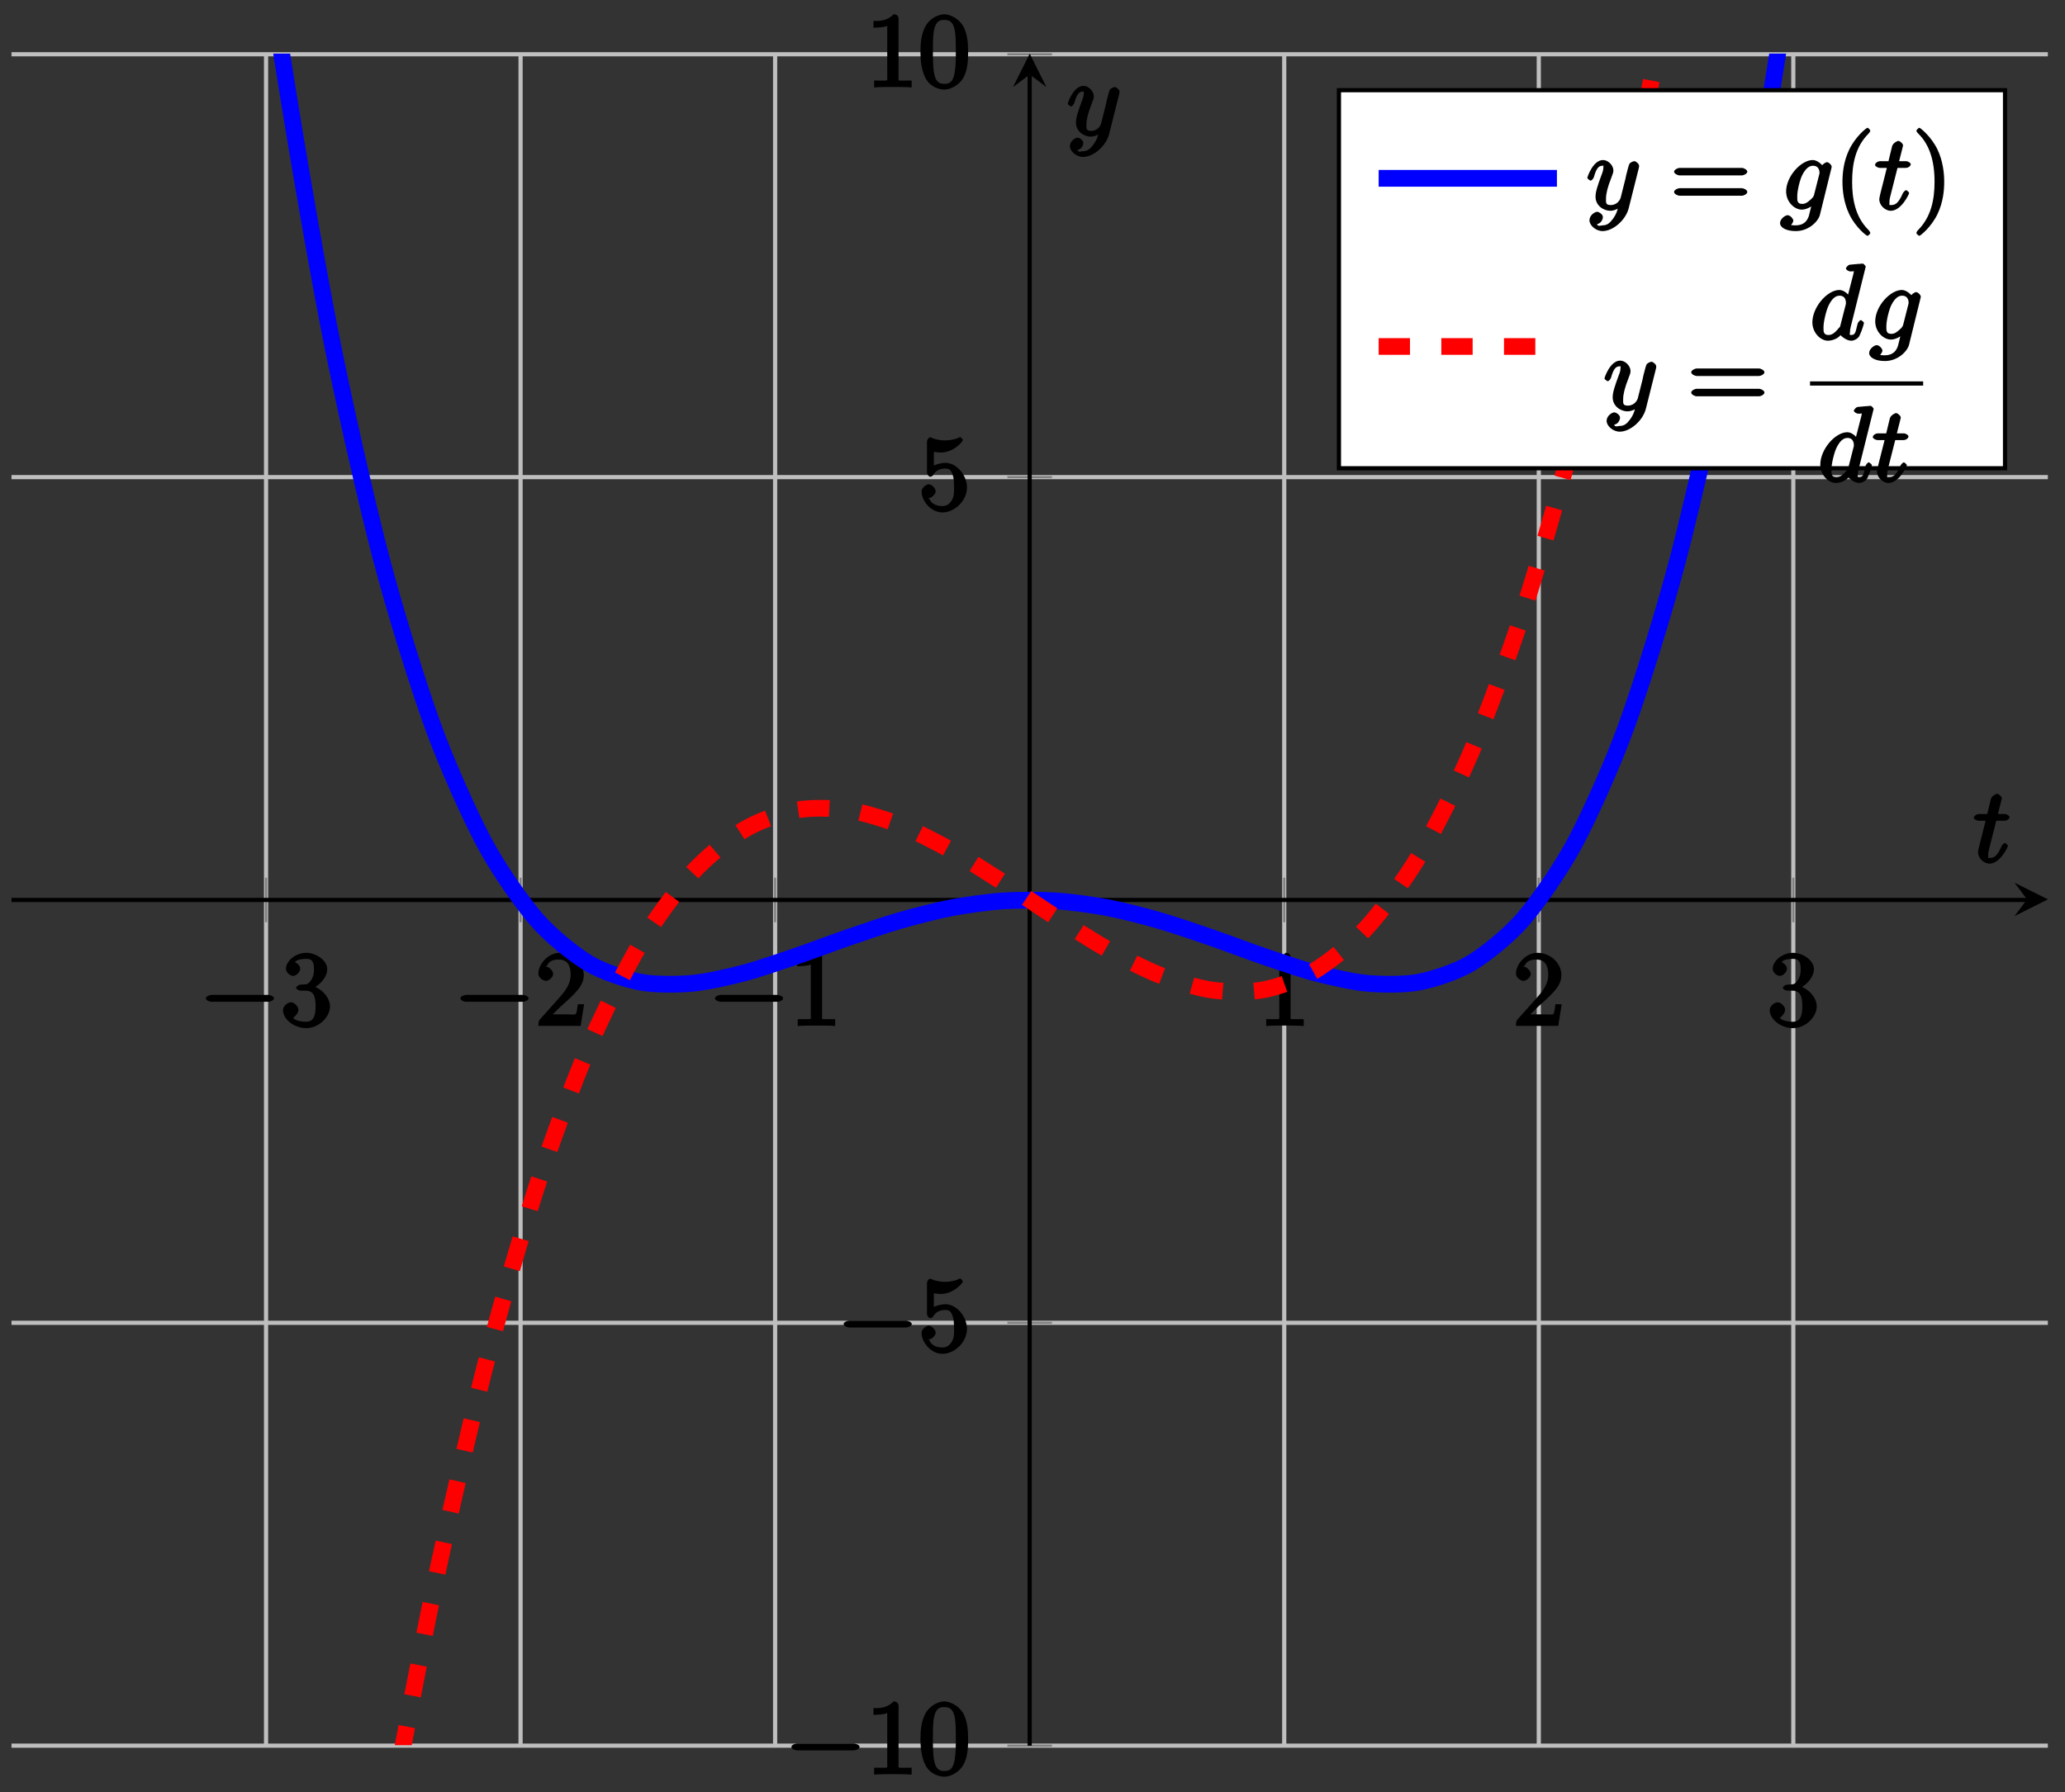 <?xml version="1.0" encoding="UTF-8"?>
<svg xmlns="http://www.w3.org/2000/svg" xmlns:xlink="http://www.w3.org/1999/xlink" width="197pt" height="171pt" viewBox="0 0 197 171" version="1.1">
<rect x="0" y="0" width="197" height="171" fill="#333333" stroke="none"/>
<defs>
<g>
<symbol overflow="visible" id="glyph0-0">
<path style="stroke:none;" d=""/>
</symbol>
<symbol overflow="visible" id="glyph0-1">
<path style="stroke:none;" d="M 6.562 -2.297 C 6.734 -2.297 7.125 -2.422 7.125 -2.625 C 7.125 -2.828 6.734 -2.953 6.562 -2.953 L 1.172 -2.953 C 1 -2.953 0.625 -2.828 0.625 -2.625 C 0.625 -2.422 1 -2.297 1.172 -2.297 Z M 6.562 -2.297 "/>
</symbol>
<symbol overflow="visible" id="glyph1-0">
<path style="stroke:none;" d=""/>
</symbol>
<symbol overflow="visible" id="glyph1-1">
<path style="stroke:none;" d="M 2.891 -3.516 C 3.703 -3.781 4.453 -4.641 4.453 -5.422 C 4.453 -6.234 3.406 -6.969 2.453 -6.969 C 1.453 -6.969 0.516 -6.203 0.516 -5.438 C 0.516 -5.109 0.906 -4.766 1.203 -4.766 C 1.5 -4.766 1.875 -5.141 1.875 -5.438 C 1.875 -5.938 1.234 -6.094 1.391 -6.094 C 1.516 -6.312 2.047 -6.391 2.406 -6.391 C 2.828 -6.391 3.188 -6.328 3.188 -5.438 C 3.188 -5.312 3.219 -4.859 2.953 -4.422 C 2.656 -3.938 2.453 -3.953 2.203 -3.953 C 2.125 -3.938 1.891 -3.922 1.812 -3.922 C 1.734 -3.906 1.484 -3.734 1.484 -3.625 C 1.484 -3.516 1.734 -3.359 1.906 -3.359 L 2.344 -3.359 C 3.156 -3.359 3.344 -2.844 3.344 -1.859 C 3.344 -0.516 2.844 -0.391 2.406 -0.391 C 1.969 -0.391 1.344 -0.516 1.203 -0.766 C 1.219 -0.766 1.703 -1.141 1.703 -1.531 C 1.703 -1.891 1.266 -2.25 0.984 -2.25 C 0.734 -2.25 0.234 -1.938 0.234 -1.5 C 0.234 -0.594 1.344 0.219 2.438 0.219 C 3.656 0.219 4.719 -0.844 4.719 -1.859 C 4.719 -2.688 3.922 -3.625 2.891 -3.844 Z M 2.891 -3.516 "/>
</symbol>
<symbol overflow="visible" id="glyph1-2">
<path style="stroke:none;" d="M 1.391 -0.812 L 2.438 -1.844 C 4 -3.219 4.641 -3.875 4.641 -4.859 C 4.641 -6 3.578 -6.969 2.359 -6.969 C 1.234 -6.969 0.312 -5.875 0.312 -5 C 0.312 -4.438 1 -4.281 1.031 -4.281 C 1.203 -4.281 1.719 -4.562 1.719 -4.969 C 1.719 -5.219 1.359 -5.656 1.016 -5.656 C 0.938 -5.656 0.922 -5.656 1.141 -5.734 C 1.281 -6.125 1.656 -6.328 2.234 -6.328 C 3.141 -6.328 3.391 -5.688 3.391 -4.859 C 3.391 -4.062 2.938 -3.406 2.391 -2.781 L 0.484 -0.641 C 0.375 -0.531 0.312 -0.406 0.312 0 L 4.344 0 L 4.672 -2.062 L 4.078 -2.062 C 4 -1.594 3.984 -1.281 3.875 -1.125 C 3.812 -1.047 3.281 -1.094 3.062 -1.094 L 1.266 -1.094 Z M 1.391 -0.812 "/>
</symbol>
<symbol overflow="visible" id="glyph1-3">
<path style="stroke:none;" d="M 3.094 -6.547 C 3.094 -6.781 2.938 -6.969 2.625 -6.969 C 1.953 -6.281 1.203 -6.328 0.703 -6.328 L 0.703 -5.688 C 1.094 -5.688 1.797 -5.734 2.016 -5.859 L 2.016 -0.953 C 2.016 -0.594 2.156 -0.641 1.266 -0.641 L 0.766 -0.641 L 0.766 0.016 C 1.297 -0.031 2.156 -0.031 2.562 -0.031 C 2.953 -0.031 3.828 -0.031 4.344 0.016 L 4.344 -0.641 L 3.859 -0.641 C 2.953 -0.641 3.094 -0.578 3.094 -0.953 Z M 3.094 -6.547 "/>
</symbol>
<symbol overflow="visible" id="glyph1-4">
<path style="stroke:none;" d="M 4.75 -3.344 C 4.75 -4.141 4.703 -4.938 4.359 -5.688 C 3.891 -6.641 2.906 -6.969 2.5 -6.969 C 1.891 -6.969 0.984 -6.547 0.578 -5.609 C 0.266 -4.922 0.203 -4.141 0.203 -3.344 C 0.203 -2.609 0.297 -1.594 0.703 -0.844 C 1.141 -0.031 2 0.219 2.484 0.219 C 3.016 0.219 3.953 -0.156 4.391 -1.094 C 4.703 -1.781 4.75 -2.562 4.75 -3.344 Z M 2.484 -0.328 C 2.094 -0.328 1.672 -0.406 1.5 -1.359 C 1.391 -1.969 1.391 -2.875 1.391 -3.469 C 1.391 -4.109 1.391 -4.766 1.469 -5.297 C 1.656 -6.484 2.234 -6.422 2.484 -6.422 C 2.812 -6.422 3.297 -6.406 3.484 -5.406 C 3.578 -4.859 3.578 -4.094 3.578 -3.469 C 3.578 -2.719 3.578 -2.047 3.469 -1.406 C 3.312 -0.453 2.938 -0.328 2.484 -0.328 Z M 2.484 -0.328 "/>
</symbol>
<symbol overflow="visible" id="glyph1-5">
<path style="stroke:none;" d="M 4.641 -2.156 C 4.641 -3.344 3.656 -4.516 2.578 -4.516 C 2.109 -4.516 1.547 -4.312 1.484 -4.25 L 1.484 -5.562 C 1.516 -5.562 1.844 -5.5 2.156 -5.5 C 3.391 -5.5 4.25 -6.562 4.25 -6.688 C 4.25 -6.75 4.062 -6.969 3.984 -6.969 C 3.984 -6.969 3.828 -6.922 3.75 -6.875 C 3.703 -6.844 3.219 -6.656 2.547 -6.656 C 2.156 -6.656 1.688 -6.719 1.219 -6.922 C 1.141 -6.953 1.125 -6.953 1.109 -6.953 C 1 -6.953 0.828 -6.703 0.828 -6.547 L 0.828 -3.594 C 0.828 -3.422 1 -3.188 1.141 -3.188 C 1.219 -3.188 1.359 -3.266 1.391 -3.312 C 1.5 -3.484 1.75 -3.969 2.562 -3.969 C 3.078 -3.969 3.156 -3.672 3.234 -3.484 C 3.391 -3.125 3.406 -2.734 3.406 -2.234 C 3.406 -1.891 3.453 -1.406 3.219 -0.984 C 2.984 -0.594 2.734 -0.391 2.281 -0.391 C 1.562 -0.391 1.156 -0.75 1.062 -1.094 C 0.844 -1.172 0.875 -1.156 0.984 -1.156 C 1.312 -1.156 1.656 -1.562 1.656 -1.797 C 1.656 -2.047 1.312 -2.469 0.984 -2.469 C 0.844 -2.469 0.312 -2.219 0.312 -1.766 C 0.312 -0.906 1.188 0.219 2.297 0.219 C 3.453 0.219 4.641 -0.891 4.641 -2.156 Z M 4.641 -2.156 "/>
</symbol>
<symbol overflow="visible" id="glyph1-6">
<path style="stroke:none;" d="M 6.844 -3.266 C 7 -3.266 7.359 -3.422 7.359 -3.625 C 7.359 -3.812 7 -3.984 6.859 -3.984 L 0.891 -3.984 C 0.75 -3.984 0.375 -3.812 0.375 -3.625 C 0.375 -3.422 0.75 -3.266 0.891 -3.266 Z M 6.859 -1.328 C 7 -1.328 7.359 -1.484 7.359 -1.688 C 7.359 -1.891 7 -2.047 6.844 -2.047 L 0.891 -2.047 C 0.75 -2.047 0.375 -1.891 0.375 -1.688 C 0.375 -1.484 0.75 -1.328 0.891 -1.328 Z M 6.859 -1.328 "/>
</symbol>
<symbol overflow="visible" id="glyph1-7">
<path style="stroke:none;" d="M 3.469 2.234 C 3.469 2.203 3.422 2.062 3.25 1.891 C 2 0.641 1.734 -1.125 1.734 -2.656 C 1.734 -4.391 2.062 -6.016 3.297 -7.25 C 3.422 -7.375 3.469 -7.5 3.469 -7.531 C 3.469 -7.609 3.266 -7.812 3.203 -7.812 C 3.094 -7.812 2.031 -6.953 1.438 -5.688 C 0.922 -4.594 0.812 -3.484 0.812 -2.656 C 0.812 -1.875 0.922 -0.672 1.469 0.453 C 2.062 1.688 3.094 2.5 3.203 2.5 C 3.266 2.5 3.469 2.297 3.469 2.234 Z M 3.469 2.234 "/>
</symbol>
<symbol overflow="visible" id="glyph1-8">
<path style="stroke:none;" d="M 3.047 -2.656 C 3.047 -3.422 2.938 -4.641 2.391 -5.766 C 1.797 -6.984 0.766 -7.812 0.672 -7.812 C 0.609 -7.812 0.391 -7.594 0.391 -7.531 C 0.391 -7.5 0.438 -7.375 0.625 -7.203 C 1.609 -6.203 2.125 -4.734 2.125 -2.656 C 2.125 -0.953 1.797 0.688 0.562 1.938 C 0.438 2.062 0.391 2.203 0.391 2.234 C 0.391 2.297 0.609 2.5 0.672 2.5 C 0.766 2.5 1.828 1.656 2.422 0.391 C 2.938 -0.703 3.047 -1.812 3.047 -2.656 Z M 3.047 -2.656 "/>
</symbol>
<symbol overflow="visible" id="glyph2-0">
<path style="stroke:none;" d=""/>
</symbol>
<symbol overflow="visible" id="glyph2-1">
<path style="stroke:none;" d="M 2.047 -3.984 L 2.984 -3.984 C 3.188 -3.984 3.453 -4.141 3.453 -4.344 C 3.453 -4.453 3.188 -4.625 3.016 -4.625 L 2.344 -4.625 C 2.656 -5.875 2.719 -6.078 2.719 -6.125 C 2.719 -6.297 2.422 -6.562 2.25 -6.562 C 2.219 -6.562 1.766 -6.391 1.672 -6.047 L 1.328 -4.625 L 0.531 -4.625 C 0.328 -4.625 0.047 -4.453 0.047 -4.266 C 0.047 -4.141 0.312 -3.984 0.516 -3.984 L 1.172 -3.984 C 0.484 -1.312 0.453 -1.141 0.453 -0.969 C 0.453 -0.422 1 0.109 1.547 0.109 C 2.562 0.109 3.297 -1.5 3.297 -1.578 C 3.297 -1.688 3.047 -1.859 3.016 -1.859 C 2.922 -1.859 2.734 -1.656 2.688 -1.547 C 2.25 -0.516 1.906 -0.438 1.562 -0.438 C 1.359 -0.438 1.422 -0.406 1.422 -0.734 C 1.422 -0.969 1.453 -1.031 1.484 -1.203 L 2.188 -3.984 Z M 2.047 -3.984 "/>
</symbol>
<symbol overflow="visible" id="glyph2-2">
<path style="stroke:none;" d="M 5.016 -3.953 C 5.047 -4.094 5.047 -4.109 5.047 -4.188 C 5.047 -4.359 4.75 -4.625 4.594 -4.625 C 4.5 -4.625 4.203 -4.516 4.109 -4.344 C 4.047 -4.203 3.969 -3.891 3.922 -3.703 C 3.859 -3.453 3.781 -3.188 3.734 -2.906 L 3.281 -1.109 C 3.234 -0.969 2.984 -0.438 2.328 -0.438 C 1.828 -0.438 1.891 -0.703 1.891 -1.078 C 1.891 -1.531 2.047 -2.156 2.391 -3.031 C 2.547 -3.438 2.594 -3.547 2.594 -3.75 C 2.594 -4.203 2.109 -4.734 1.609 -4.734 C 0.656 -4.734 0.109 -3.125 0.109 -3.031 C 0.109 -2.938 0.391 -2.766 0.406 -2.766 C 0.516 -2.766 0.688 -2.953 0.734 -3.109 C 1 -4.047 1.234 -4.188 1.578 -4.188 C 1.656 -4.188 1.641 -4.344 1.641 -4.031 C 1.641 -3.781 1.547 -3.516 1.469 -3.328 C 1.078 -2.266 0.891 -1.703 0.891 -1.234 C 0.891 -0.344 1.703 0.109 2.297 0.109 C 2.688 0.109 3.141 -0.109 3.422 -0.391 L 3.125 -0.5 C 2.984 0.016 2.922 0.391 2.516 0.922 C 2.266 1.25 2.016 1.5 1.562 1.5 C 1.422 1.5 1.141 1.641 1.031 1.406 C 0.953 1.406 1.203 1.359 1.344 1.234 C 1.453 1.141 1.594 0.906 1.594 0.719 C 1.594 0.406 1.156 0.203 1.062 0.203 C 0.828 0.203 0.312 0.531 0.312 1.016 C 0.312 1.516 0.938 2.047 1.562 2.047 C 2.578 2.047 3.781 0.984 4.062 -0.156 Z M 5.016 -3.953 "/>
</symbol>
<symbol overflow="visible" id="glyph2-3">
<path style="stroke:none;" d="M 4.859 -3.922 C 4.875 -3.984 4.891 -4.031 4.891 -4.094 C 4.891 -4.266 4.609 -4.531 4.438 -4.531 C 4.344 -4.531 3.891 -4.297 3.844 -3.938 L 4.203 -3.938 C 4.016 -4.312 3.5 -4.734 3.094 -4.734 C 1.969 -4.734 0.547 -3.172 0.547 -1.734 C 0.547 -0.75 1.328 0 2.047 0 C 2.641 0 3.234 -0.516 3.203 -0.5 L 3.031 -0.672 C 2.828 0.156 2.719 0.562 2.719 0.594 C 2.672 0.672 2.516 1.5 1.453 1.5 C 1.266 1.5 0.938 1.484 0.656 1.391 L 0.656 1.719 C 0.953 1.641 1.234 1.219 1.234 1.047 C 1.234 0.891 0.953 0.531 0.688 0.531 C 0.469 0.531 -0.031 0.875 -0.031 1.281 C -0.031 1.688 0.516 2.047 1.469 2.047 C 2.719 2.047 3.609 1.109 3.766 0.516 Z M 3.219 -1.438 C 3.156 -1.172 2.984 -1.047 2.766 -0.859 C 2.547 -0.672 2.375 -0.547 2.078 -0.547 C 1.578 -0.547 1.609 -0.891 1.609 -1.297 C 1.609 -1.781 1.844 -2.844 2.109 -3.344 C 2.375 -3.844 2.688 -4.188 3.109 -4.188 C 3.766 -4.188 3.734 -3.531 3.734 -3.484 C 3.734 -3.438 3.703 -3.375 3.703 -3.344 Z M 3.219 -1.438 "/>
</symbol>
<symbol overflow="visible" id="glyph2-4">
<path style="stroke:none;" d="M 5.312 -6.969 C 5.312 -6.984 5.141 -7.25 5.016 -7.25 C 4.859 -7.25 3.922 -7.156 3.75 -7.141 C 3.672 -7.125 3.422 -6.906 3.422 -6.781 C 3.422 -6.656 3.703 -6.5 3.844 -6.5 C 4.328 -6.5 4.172 -6.594 4.172 -6.484 L 4.141 -6.297 L 3.531 -3.922 L 3.891 -3.922 C 3.703 -4.297 3.25 -4.734 2.797 -4.734 C 1.641 -4.734 0.219 -3.094 0.219 -1.641 C 0.219 -0.703 0.953 0.109 1.719 0.109 C 1.922 0.109 2.547 0.016 2.906 -0.422 C 2.922 -0.375 3.453 0.109 3.922 0.109 C 4.281 0.109 4.625 -0.172 4.703 -0.344 C 5 -0.953 5.141 -1.562 5.141 -1.578 C 5.141 -1.688 4.875 -1.859 4.844 -1.859 C 4.75 -1.859 4.562 -1.641 4.531 -1.5 C 4.359 -0.859 4.359 -0.438 3.953 -0.438 C 3.672 -0.438 3.812 -0.531 3.812 -0.734 C 3.812 -0.969 3.844 -1.031 3.875 -1.203 Z M 2.891 -1.344 C 2.844 -1.172 2.891 -1.266 2.734 -1.094 C 2.297 -0.547 2.031 -0.438 1.75 -0.438 C 1.25 -0.438 1.281 -0.812 1.281 -1.203 C 1.281 -1.703 1.547 -2.828 1.781 -3.281 C 2.078 -3.875 2.406 -4.188 2.812 -4.188 C 3.453 -4.188 3.422 -3.531 3.422 -3.469 C 3.422 -3.406 3.406 -3.344 3.391 -3.297 Z M 2.891 -1.344 "/>
</symbol>
</g>
<clipPath id="clip1">
  <path d="M 1.098 5.117 L 195.371 5.117 L 195.371 117 L 1.098 117 Z M 1.098 5.117 "/>
</clipPath>
<clipPath id="clip2">
  <path d="M 1.098 5.117 L 195.371 5.117 L 195.371 166.523 L 1.098 166.523 Z M 1.098 5.117 "/>
</clipPath>
</defs>
<g id="surface1">
<path style="fill:none;stroke-width:0.399;stroke-linecap:butt;stroke-linejoin:miter;stroke:rgb(75%,75%,75%);stroke-opacity:1;stroke-miterlimit:10;" d="M 48.569 847.336 L 48.569 1008.732 M 72.849 847.336 L 72.849 1008.732 M 97.134 847.336 L 97.134 1008.732 M 145.702 847.336 L 145.702 1008.732 M 169.987 847.336 L 169.987 1008.732 M 194.267 847.336 L 194.267 1008.732 " transform="matrix(1,0,0,-1,-23.187,1013.91)"/>
<path style="fill:none;stroke-width:0.399;stroke-linecap:butt;stroke-linejoin:miter;stroke:rgb(75%,75%,75%);stroke-opacity:1;stroke-miterlimit:10;" d="M 24.284 847.336 L 218.552 847.336 M 24.284 887.685 L 218.552 887.685 M 24.284 968.383 L 218.552 968.383 M 24.284 1008.732 L 218.552 1008.732 " transform="matrix(1,0,0,-1,-23.187,1013.91)"/>
<path style="fill:none;stroke-width:0.199;stroke-linecap:butt;stroke-linejoin:miter;stroke:rgb(50%,50%,50%);stroke-opacity:1;stroke-miterlimit:10;" d="M 48.569 925.909 L 48.569 930.159 M 72.849 925.909 L 72.849 930.159 M 97.134 925.909 L 97.134 930.159 M 145.702 925.909 L 145.702 930.159 M 169.987 925.909 L 169.987 930.159 M 194.267 925.909 L 194.267 930.159 " transform="matrix(1,0,0,-1,-23.187,1013.91)"/>
<path style="fill:none;stroke-width:0.199;stroke-linecap:butt;stroke-linejoin:miter;stroke:rgb(50%,50%,50%);stroke-opacity:1;stroke-miterlimit:10;" d="M 119.293 847.336 L 123.543 847.336 M 119.293 887.685 L 123.543 887.685 M 119.293 968.383 L 123.543 968.383 M 119.293 1008.732 L 123.543 1008.732 " transform="matrix(1,0,0,-1,-23.187,1013.91)"/>
<path style="fill:none;stroke-width:0.399;stroke-linecap:butt;stroke-linejoin:miter;stroke:rgb(0%,0%,0%);stroke-opacity:1;stroke-miterlimit:10;" d="M 24.284 928.034 L 216.56 928.034 " transform="matrix(1,0,0,-1,-23.187,1013.91)"/>
<path style=" stroke:none;fill-rule:nonzero;fill:rgb(0%,0%,0%);fill-opacity:1;" d="M 195.371 85.82 L 192.184 84.227 L 193.379 85.82 L 192.184 87.414 "/>
<path style="fill:none;stroke-width:0.399;stroke-linecap:butt;stroke-linejoin:miter;stroke:rgb(0%,0%,0%);stroke-opacity:1;stroke-miterlimit:10;" d="M 121.418 847.336 L 121.418 1006.74 " transform="matrix(1,0,0,-1,-23.187,1013.91)"/>
<path style=" stroke:none;fill-rule:nonzero;fill:rgb(0%,0%,0%);fill-opacity:1;" d="M 98.234 5.117 L 96.641 8.309 L 98.234 7.109 L 99.828 8.309 "/>
<g style="fill:rgb(0%,0%,0%);fill-opacity:1;">
  <use xlink:href="#glyph0-1" x="19.016" y="97.888"/>
</g>
<g style="fill:rgb(0%,0%,0%);fill-opacity:1;">
  <use xlink:href="#glyph1-1" x="26.765" y="97.888"/>
</g>
<g style="fill:rgb(0%,0%,0%);fill-opacity:1;">
  <use xlink:href="#glyph0-1" x="43.301" y="97.888"/>
</g>
<g style="fill:rgb(0%,0%,0%);fill-opacity:1;">
  <use xlink:href="#glyph1-2" x="51.05" y="97.888"/>
</g>
<g style="fill:rgb(0%,0%,0%);fill-opacity:1;">
  <use xlink:href="#glyph0-1" x="67.584" y="97.888"/>
</g>
<g style="fill:rgb(0%,0%,0%);fill-opacity:1;">
  <use xlink:href="#glyph1-3" x="75.334" y="97.888"/>
</g>
<g style="fill:rgb(0%,0%,0%);fill-opacity:1;">
  <use xlink:href="#glyph1-3" x="120.028" y="97.888"/>
</g>
<g style="fill:rgb(0%,0%,0%);fill-opacity:1;">
  <use xlink:href="#glyph1-2" x="144.313" y="97.888"/>
</g>
<g style="fill:rgb(0%,0%,0%);fill-opacity:1;">
  <use xlink:href="#glyph1-1" x="168.597" y="97.888"/>
</g>
<g style="fill:rgb(0%,0%,0%);fill-opacity:1;">
  <use xlink:href="#glyph0-1" x="74.877" y="169.32"/>
</g>
<g style="fill:rgb(0%,0%,0%);fill-opacity:1;">
  <use xlink:href="#glyph1-3" x="82.626" y="169.32"/>
  <use xlink:href="#glyph1-4" x="87.607" y="169.32"/>
</g>
<g style="fill:rgb(0%,0%,0%);fill-opacity:1;">
  <use xlink:href="#glyph0-1" x="79.858" y="128.969"/>
</g>
<g style="fill:rgb(0%,0%,0%);fill-opacity:1;">
  <use xlink:href="#glyph1-5" x="87.607" y="128.969"/>
</g>
<g style="fill:rgb(0%,0%,0%);fill-opacity:1;">
  <use xlink:href="#glyph1-5" x="87.607" y="48.68"/>
</g>
<g style="fill:rgb(0%,0%,0%);fill-opacity:1;">
  <use xlink:href="#glyph1-3" x="82.626" y="8.329"/>
  <use xlink:href="#glyph1-4" x="87.607" y="8.329"/>
</g>
<g clip-path="url(#clip1)" clip-rule="nonzero">
<path style="fill:none;stroke-width:1.594;stroke-linecap:butt;stroke-linejoin:miter;stroke:rgb(0%,0%,100%);stroke-opacity:1;stroke-miterlimit:10;" d="M -0 1987.201 C -0 1987.201 3.582 1855.861 4.957 1809.743 C 6.332 1763.625 8.535 1694.949 9.91 1654.811 C 11.285 1614.676 13.492 1555.149 14.866 1520.471 C 16.241 1485.794 18.448 1434.597 19.823 1404.877 C 21.198 1375.156 23.401 1331.506 24.776 1306.265 C 26.151 1281.025 28.358 1244.171 29.733 1222.954 C 31.108 1201.74 33.315 1170.977 34.69 1153.353 C 36.065 1135.729 38.268 1110.382 39.643 1095.946 C 41.018 1081.509 43.225 1060.94 44.6 1049.304 C 45.975 1037.668 48.182 1021.282 49.557 1012.088 C 50.932 1002.893 53.135 990.128 54.51 983.035 C 55.885 975.941 58.092 966.274 59.467 960.97 C 60.842 955.665 63.049 948.611 64.424 944.803 C 65.799 940.994 68.002 936.104 69.377 933.522 C 70.752 930.944 72.958 927.804 74.333 926.21 C 75.708 924.612 77.915 922.855 79.29 922.019 C 80.665 921.187 82.868 920.468 84.243 920.202 C 85.618 919.933 87.825 919.96 89.2 920.078 C 90.575 920.199 92.782 920.706 94.157 921.066 C 95.532 921.425 97.735 922.191 99.11 922.659 C 100.485 923.128 102.692 923.964 104.067 924.437 C 105.442 924.909 107.649 925.671 109.024 926.065 C 110.399 926.464 112.602 927.03 113.977 927.292 C 115.352 927.554 117.559 927.858 118.934 927.948 C 120.309 928.038 122.516 928.038 123.891 927.948 C 125.266 927.858 127.469 927.558 128.844 927.296 C 130.218 927.034 132.425 926.468 133.8 926.069 C 135.175 925.675 137.382 924.917 138.757 924.444 C 140.132 923.972 142.335 923.132 143.71 922.663 C 145.085 922.195 147.292 921.429 148.667 921.07 C 150.042 920.71 152.249 920.202 153.624 920.081 C 154.999 919.96 157.202 919.929 158.577 920.199 C 159.952 920.468 162.159 921.179 163.534 922.011 C 164.909 922.843 167.116 924.601 168.491 926.194 C 169.866 927.788 172.069 930.921 173.444 933.499 C 174.819 936.073 177.026 940.959 178.401 944.764 C 179.776 948.568 181.983 955.614 183.358 960.915 C 184.732 966.215 186.936 975.875 188.31 982.964 C 189.685 990.05 191.892 1002.807 193.267 1011.994 C 194.642 1021.185 196.845 1037.559 198.224 1049.187 C 199.599 1060.815 201.802 1081.373 203.177 1095.797 C 204.552 1110.226 206.759 1135.561 208.134 1153.177 C 209.509 1170.789 211.712 1201.537 213.091 1222.743 C 214.466 1243.949 216.669 1280.782 218.044 1306.011 C 219.419 1331.24 221.626 1374.871 223.001 1404.58 C 224.376 1434.289 226.579 1485.462 227.958 1520.124 C 229.333 1554.786 231.536 1614.286 232.911 1654.408 C 234.286 1694.527 236.493 1763.179 237.868 1809.278 C 239.243 1855.381 242.821 1986.67 242.821 1986.67 " transform="matrix(1,0,0,-1,-23.187,1013.91)"/>
</g>
<g clip-path="url(#clip2)" clip-rule="nonzero">
<path style="fill:none;stroke-width:1.594;stroke-linecap:butt;stroke-linejoin:miter;stroke:rgb(100%,0%,0%);stroke-opacity:1;stroke-dasharray:2.989,2.989;stroke-miterlimit:10;" d="M -0 -0 C -0 -0 3.582 84.608 4.957 115.243 C 6.332 145.882 8.535 192.809 9.91 220.819 C 11.285 248.833 13.492 291.635 14.866 317.137 C 16.241 342.636 18.448 381.5 19.823 404.605 C 21.198 427.705 23.401 462.816 24.776 483.635 C 26.151 504.454 28.358 535.995 29.733 554.642 C 31.108 573.29 33.315 601.444 34.69 618.037 C 36.065 634.63 38.268 659.578 39.643 674.229 C 41.018 688.88 43.225 710.809 44.6 723.632 C 45.975 736.456 48.182 755.544 49.557 766.657 C 50.932 777.77 53.135 794.202 54.51 803.713 C 55.885 813.225 58.092 827.189 59.467 835.215 C 60.842 843.242 63.049 854.917 64.424 861.573 C 65.799 868.229 68.002 877.795 69.377 883.197 C 70.752 888.599 72.958 896.243 74.333 900.501 C 75.708 904.762 77.915 910.664 79.29 913.894 C 80.665 917.125 82.868 921.472 84.243 923.792 C 85.618 926.108 87.825 929.081 89.2 930.6 C 90.575 932.12 92.782 933.901 94.157 934.733 C 95.532 935.565 97.735 936.342 99.11 936.604 C 100.485 936.866 102.692 936.815 104.067 936.619 C 105.442 936.424 107.649 935.737 109.024 935.198 C 110.399 934.659 112.602 933.51 113.977 932.745 C 115.352 931.979 117.559 930.557 118.934 929.675 C 120.309 928.796 122.516 927.28 123.891 926.397 C 125.266 925.519 127.469 924.093 128.844 923.327 C 130.218 922.562 132.425 921.413 133.8 920.874 C 135.175 920.335 137.382 919.644 138.757 919.445 C 140.132 919.249 142.335 919.199 143.71 919.46 C 145.085 919.718 147.292 920.492 148.667 921.324 C 150.042 922.156 152.249 923.933 153.624 925.452 C 154.999 926.968 157.202 929.936 158.577 932.253 C 159.952 934.565 162.159 938.908 163.534 942.139 C 164.909 945.365 167.116 951.263 168.491 955.521 C 169.866 959.778 172.069 967.415 173.444 972.813 C 174.819 978.211 177.026 987.773 178.401 994.425 C 179.776 1001.08 181.983 1012.744 183.358 1020.767 C 184.732 1028.794 186.936 1042.746 188.31 1052.257 C 189.685 1061.764 191.892 1078.189 193.267 1089.298 C 194.642 1100.403 196.845 1119.484 198.224 1132.303 C 199.599 1145.123 201.802 1167.043 203.177 1181.687 C 204.552 1196.334 206.759 1221.274 208.134 1237.859 C 209.509 1254.448 211.712 1282.591 213.091 1301.234 C 214.466 1319.878 216.669 1351.407 218.044 1372.218 C 219.419 1393.034 221.626 1428.133 223.001 1451.229 C 224.376 1474.325 226.579 1513.183 227.958 1538.673 C 229.333 1564.168 231.536 1606.958 232.911 1634.964 C 234.286 1662.967 236.493 1709.882 237.868 1740.513 C 239.243 1771.144 242.821 1855.728 242.821 1855.728 " transform="matrix(1,0,0,-1,-23.187,1013.91)"/>
</g>
<g style="fill:rgb(0%,0%,0%);fill-opacity:1;">
  <use xlink:href="#glyph2-1" x="188.254" y="82.302"/>
</g>
<g style="fill:rgb(0%,0%,0%);fill-opacity:1;">
  <use xlink:href="#glyph2-2" x="101.755" y="12.928"/>
</g>
<path style="fill-rule:nonzero;fill:rgb(100%,100%,100%);fill-opacity:1;stroke-width:0.399;stroke-linecap:butt;stroke-linejoin:miter;stroke:rgb(0%,0%,0%);stroke-opacity:1;stroke-miterlimit:10;" d="M 150.921 969.227 L 214.466 969.227 L 214.466 1005.303 L 150.921 1005.303 Z M 150.921 969.227 " transform="matrix(1,0,0,-1,-23.187,1013.91)"/>
<path style="fill:none;stroke-width:1.594;stroke-linecap:butt;stroke-linejoin:miter;stroke:rgb(0%,0%,100%);stroke-opacity:1;stroke-miterlimit:10;" d="M -0.001 -0 C -0.001 -0 6.143 -0 8.503 -0 C 10.866 -0 17.006 -0 17.006 -0 " transform="matrix(1,0,0,-1,131.524,17.015)"/>
<g style="fill:rgb(0%,0%,0%);fill-opacity:1;">
  <use xlink:href="#glyph2-2" x="151.322" y="20.004"/>
</g>
<g style="fill:rgb(0%,0%,0%);fill-opacity:1;">
  <use xlink:href="#glyph1-6" x="159.331" y="20.004"/>
</g>
<g style="fill:rgb(0%,0%,0%);fill-opacity:1;">
  <use xlink:href="#glyph2-3" x="169.848" y="20.004"/>
</g>
<g style="fill:rgb(0%,0%,0%);fill-opacity:1;">
  <use xlink:href="#glyph1-7" x="174.958" y="20.004"/>
</g>
<g style="fill:rgb(0%,0%,0%);fill-opacity:1;">
  <use xlink:href="#glyph2-1" x="178.832" y="20.004"/>
</g>
<g style="fill:rgb(0%,0%,0%);fill-opacity:1;">
  <use xlink:href="#glyph1-8" x="182.43" y="20.004"/>
</g>
<path style="fill:none;stroke-width:1.594;stroke-linecap:butt;stroke-linejoin:miter;stroke:rgb(100%,0%,0%);stroke-opacity:1;stroke-dasharray:2.989,2.989;stroke-miterlimit:10;" d="M -0.001 -0.001 C -0.001 -0.001 6.143 -0.001 8.503 -0.001 C 10.866 -0.001 17.006 -0.001 17.006 -0.001 " transform="matrix(1,0,0,-1,131.524,33.061)"/>
<g style="fill:rgb(0%,0%,0%);fill-opacity:1;">
  <use xlink:href="#glyph2-2" x="152.958" y="39.144"/>
</g>
<g style="fill:rgb(0%,0%,0%);fill-opacity:1;">
  <use xlink:href="#glyph1-6" x="160.967" y="39.144"/>
</g>
<g style="fill:rgb(0%,0%,0%);fill-opacity:1;">
  <use xlink:href="#glyph2-4" x="172.68" y="32.403"/>
</g>
<g style="fill:rgb(0%,0%,0%);fill-opacity:1;">
  <use xlink:href="#glyph2-3" x="178.349" y="32.403"/>
</g>
<path style="fill:none;stroke-width:0.399;stroke-linecap:butt;stroke-linejoin:miter;stroke:rgb(0%,0%,0%);stroke-opacity:1;stroke-miterlimit:10;" d="M 116.818 -991.423 L 127.611 -991.423 " transform="matrix(1,0,0,-1,55.858,-954.83)"/>
<g style="fill:rgb(0%,0%,0%);fill-opacity:1;">
  <use xlink:href="#glyph2-4" x="173.436" y="45.977"/>
  <use xlink:href="#glyph2-1" x="178.616" y="45.977"/>
</g>
</g>
</svg>
